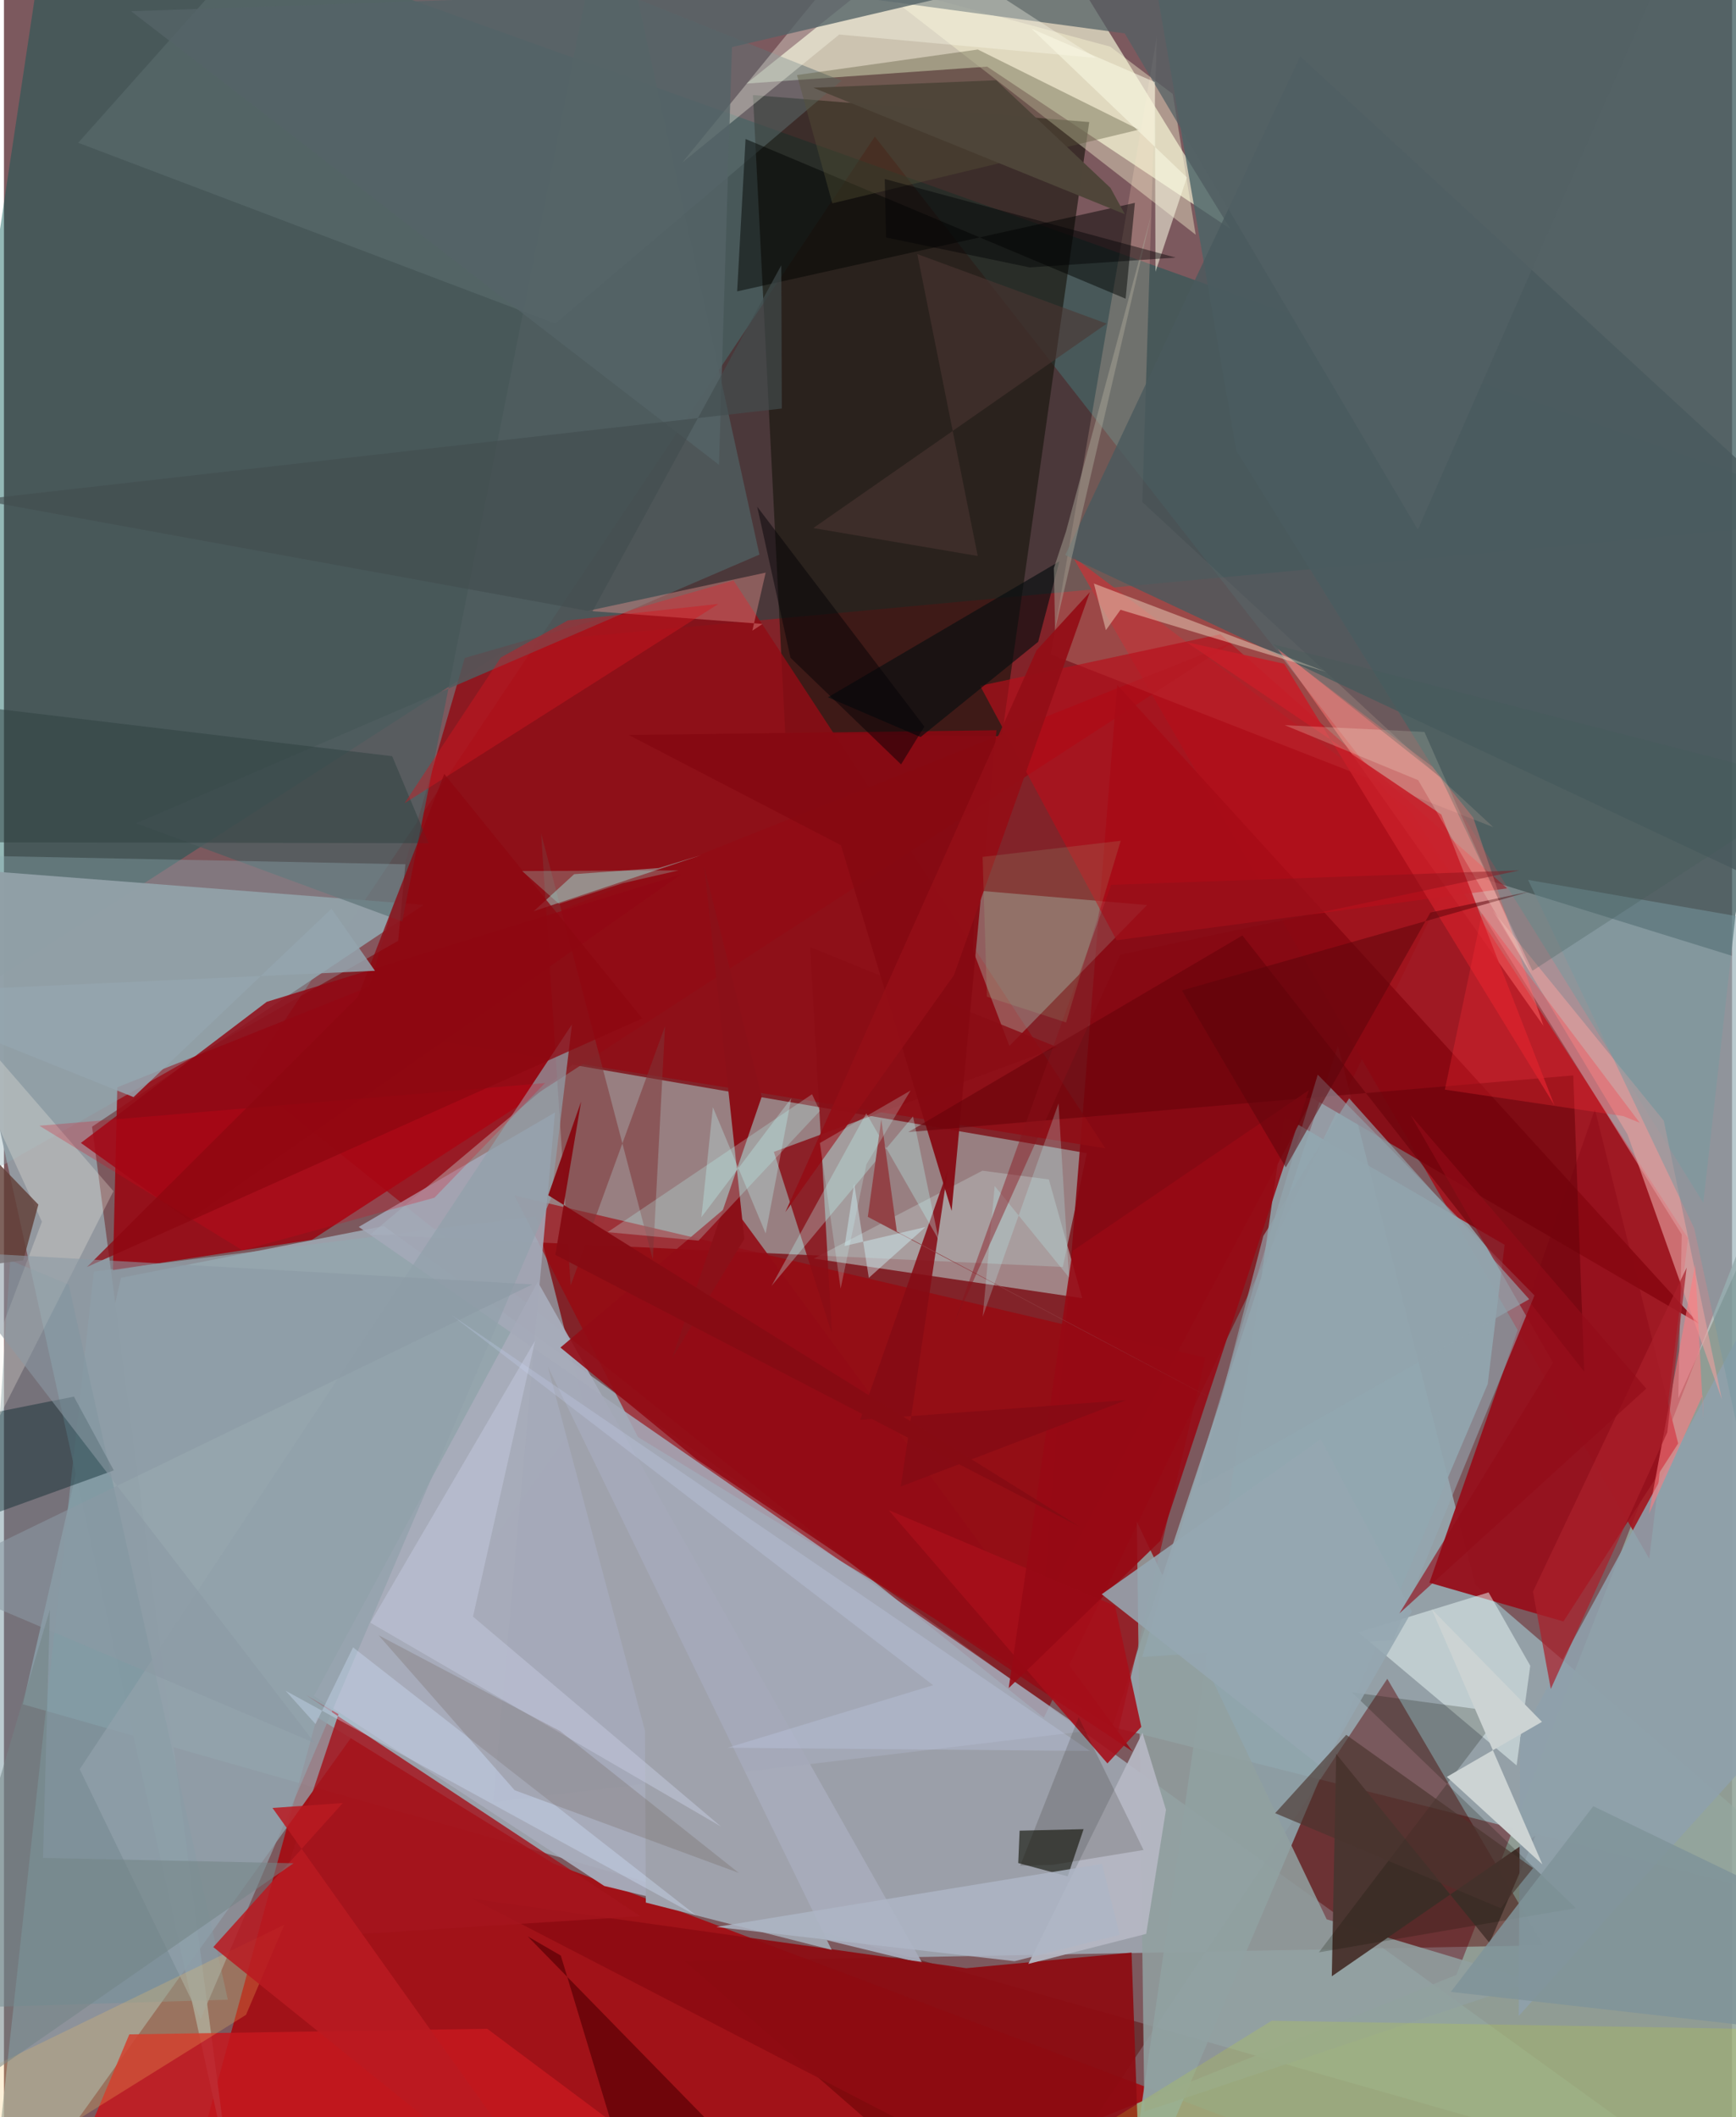 <svg xmlns="http://www.w3.org/2000/svg" width="228" height="278" viewBox="0 0 836 1024"><path fill="#7c595e" d="M0 0h836v1024H0z"/><path fill="#aac1cd" fill-opacity=".671" d="M826.148 1057.103L183.774 593 56.631 618.016 9.145 824.295z"/><path fill="#850209" fill-opacity=".616" d="M700.224 422.844L503.076 830.756 117.084 521.513 421.308 66.054z"/><path fill="#a7050c" fill-opacity=".847" d="M151.423 830.57l114.424 70.798 431.536 162.656-607.193-8.738z"/><path fill="#a8d7e1" fill-opacity=".561" d="M898 926.658l-186.192-160.18-66.457-260.507-109.16 329.285z"/><path fill="#005652" fill-opacity=".42" d="M898 250.629l-649.873 60.298L-62 510.867 24.05-62z"/><path fill="#b5f4f2" fill-opacity=".439" d="M177.18 597.14l97.754-82.187 248.9 42.79-11.572 55.04z"/><path fill="#939aa1" fill-opacity=".976" d="M203.134 437.621l-160.5 107.307 66.215 504.402-138.783-629.734z"/><path fill="#92a49a" fill-opacity=".894" d="M377.27 1086L898 1023.284l-57.316-422.728L702.66 955.185z"/><path fill="#a3121c" fill-opacity=".898" d="M795.956 753.94l18.757-155.072-134.736-207.182-163.131-122.689z"/><path fill="#edeed0" fill-opacity=".714" d="M475.627 32.23l117.61 78.393L486.912-62l-127.7 102.417z"/><path fill="#1a160f" fill-opacity=".647" d="M362.34 45.98l162.68 13.052-42.27 297.131-104.8-1.589z"/><path fill="#92a7af" fill-opacity=".737" d="M43.455 614.988l213.863-26.638 23.873 94.05L-7.979 1086z"/><path fill="#980813" fill-opacity=".882" d="M54.835 525.89l539.5-215.24-445.259 288.96-96.372 14.703z"/><path fill="#4b6567" fill-opacity=".804" d="M596.183 217.928L557.5-5.896 894.3-62l-72.204 643.734z"/><path fill="#fff8ff" fill-opacity=".341" d="M811.674 597.097l-1.682 79.201L898 481.526l-196.258-60.841z"/><path fill="#590200" fill-opacity=".443" d="M744.694 940.864l-75.473-128.89L486.839 1086 329.592 948.662z"/><path fill="#90a6ad" fill-opacity=".878" d="M725.97 602.077l-106.478-61.97L540.536 1086l177.278-416.611z"/><path fill="#96111d" fill-opacity=".965" d="M769.652 536.543l-80.06 228.958 64.836 18.735 55.503-86.097z"/><path fill="#a00009" fill-opacity=".608" d="M246.86 578.16l334.368 78.493-42.177 180.49L306.693 695.03z"/><path fill="#870711" fill-opacity=".902" d="M819.842 640.118l-186.721-108.96-130.397 245.114 35.862-444.964z"/><path fill="#ffd3bb" fill-opacity=".212" d="M506.355 316.472L557.73 17.687l-7.047 225.117 169.812 157.26z"/><path fill="#910c15" fill-opacity=".831" d="M222.915 318.226l130.041-37.489 179.896 274.686-361.878-58.166z"/><path fill="#a8acbb" fill-opacity=".941" d="M290.39 912.163l-140.393-91.872L258.23 619.977 444.38 949.66z"/><path fill="#ada9aa" fill-opacity=".714" d="M521.622 627.888l-16.125-57.425-32.159-4.229-81.604 42.5z"/><path fill="#c5181f" fill-opacity=".859" d="M60.644 983.954L17.768 1086h356.228L233.788 981.234z"/><path fill="#b7fcea" fill-opacity=".278" d="M469.464 430.613l83.524 7.127-66.582 68.16-17.535-45.996z"/><path fill="#91a0a0" fill-opacity=".863" d="M639.894 928.306l-91.84-192.335 3.662 285.317 188.34-62.97z"/><path fill="#8e0b12" fill-opacity=".922" d="M550.53 1086L226.756 918.402l238.773 33.549 79.973-7.556z"/><path fill="#4f5d5f" fill-opacity=".808" d="M63.872 398.201l128.8 47.478L293.233-61.06l72.233 329.298z"/><path fill="#b80f1a" fill-opacity=".659" d="M538.252 454.764l-66.003-123.077 116.22-24.911 138.747 122.893z"/><path fill="#a5a9b8" fill-opacity=".863" d="M236.727 871.535L266.57 538.06l-94.933 55.354 351.747 243.863z"/><path fill="#eaf8f5" fill-opacity=".506" d="M731.778 853.89l6.604-48.25-20.169-35.46-62.944 19.352z"/><path fill="#4b3631" fill-opacity=".996" d="M740.919 887.84l-98.544 68.005 2.127-107.54 74.194 91.472z"/><path fill="#4a5a5d" fill-opacity=".804" d="M898 449.062V276.974L627.108 27.327 513.427 268.448z"/><path fill="#fffcd8" fill-opacity=".384" d="M419.005-8.777l116.164 31.334 30.264 22.904 11.103 68.073z"/><path fill="#8a0d15" fill-opacity=".82" d="M372.468 557.118l137.18-50.598-119.609-48.41 10.456 186.752z"/><path fill="#ff7c78" fill-opacity=".51" d="M616.31 313.977l74.787 56.89 19.675 24.57 34.01 100.732z"/><path fill="#14160c" fill-opacity=".631" d="M491.345 885.426l-.663 15.663 23.904 6.442 7.72-22.831z"/><path fill="#5e7072" fill-opacity=".49" d="M152.7-62L35.91 69.065l230.81 87.474 138.443-117.49z"/><path fill="#708f9a" fill-opacity=".467" d="M108.317 967.178L31.322 621.28 3.026 609.599-21.179 971.11z"/><path fill="#8fa0ab" fill-opacity=".898" d="M733.5 840.38l156.457-287.786-32.628 284.658-124.535 137.805z"/><path fill="#000302" fill-opacity=".478" d="M547.103 98.114l-192.405 42.811 4.064-73.698 183.87 77.243z"/><path fill="#860912" fill-opacity=".933" d="M404.941 408.823l53.516 176.825 21.695-232.46-177.914 2.299z"/><path fill="#930c16" fill-opacity=".898" d="M269.208 651.76l65.766 53.98 211.031 141.413-194.508-265.091z"/><path fill="#66020a" fill-opacity=".569" d="M599.138 452.448l165.347 210.968-5.307-143.278-321.701 27.418z"/><path fill="#b5b7c3" fill-opacity=".937" d="M552.584 935.352l9.563-60.04-11.378-37.222-55.202 111.78z"/><path fill="#04222b" fill-opacity=".416" d="M53.143 711.18L33.85 675.489-62 694.586l39.57 43.922z"/><path fill="#526164" fill-opacity=".729" d="M683.996 256.204L797.24-2.27l-388.375.373 133.321 18.046z"/><path fill="#94a8b3" fill-opacity=".576" d="M550.61 801.445l121.463-8.147 68.345-166.74-104.84-106.79z"/><path fill="#a4151d" fill-opacity=".835" d="M125.421 938.436l36.42-109.357-15.796-9.329 161.911 107.048z"/><path fill="#7e3638" fill-opacity=".533" d="M259.864 403.05l54.022 206.106 5.91-112.738-45.646 125.328z"/><path fill="#0d1200" fill-opacity=".216" d="M724.408 828.192l-72.367-9.697L760.493 922.91l-124.374 21.37z"/><path fill="#e8948e" fill-opacity=".408" d="M362.053 305.028l4.947-3.263-84.489-6.314 85.977-18.488z"/><path fill="#a4f3ea" fill-opacity=".408" d="M337.37 413.554l-81.117 27.193 19.604-17.943 40.87-2.961z"/><path fill="#575637" fill-opacity=".369" d="M471.13 23.95l77.984 38.748L400.74 98.35l-17.09-62.062z"/><path fill="#cbe01c" fill-opacity=".184" d="M888.752 982.081l9.248 79.845-382.13-24.28 97.417-60.292z"/><path fill="#8faab4" fill-opacity=".376" d="M-10.367 569.134l201.084-114.102 3.501-37.01L-62 412.887z"/><path fill="#ccd3d3" fill-opacity=".988" d="M698.021 859.414l46.235 42.338-53.537-123.418 53.33 54.46z"/><path fill="#8b1018" d="M338.77 419.067l27.812 111.382-43.37 126.449 34.972-57.693z"/><path fill="#a60f1a" fill-opacity=".898" d="M550.217 835.216l-12.71-58.561-109.5-46.247 105.824 122.487z"/><path fill="#920814" fill-opacity=".831" d="M127.126 484.557L37.22 552.788l52.085 37.327 238.416-167.32z"/><path fill="#e69f9e" fill-opacity=".635" d="M831.081 676.848l-45.627-128.125-65.169-108.309 82.688 101.634z"/><path fill="#970a15" fill-opacity=".894" d="M559.445 745.249l-73.37 71.204 30.893-211.418 114.317-77.755z"/><path fill="#090e10" fill-opacity=".663" d="M510.592 271.51l-111.96 65.751 44.807 19.228 56.883-46.052z"/><path fill="#91a0ab" fill-opacity=".71" d="M264.72 579.431L95.17 976.522 36.65 855.707 274.786 495.48z"/><path fill="#faf6ea" fill-opacity=".263" d="M52.968 576.125l-87.545-100.938L18.37 590.916l-79.996 211.63z"/><path fill="#f6e5ca" fill-opacity=".439" d="M527.284 282.229l112.654 42.837-99.78-30.136-7.075 9.865z"/><path fill="#fffff2" fill-opacity=".325" d="M404.088 16.702L328.163 78.6l96.28-117.853 103.769 67.275z"/><path fill="#95a7b1" fill-opacity=".878" d="M637.683 854.941l-106.616-83.864 105.94-74.995 44.1 83.341z"/><path fill="#c61e28" fill-opacity=".886" d="M619.371 321.052L750.07 534.588l-54.72-140.62-123.362-83.412z"/><path fill="#fcc762" fill-opacity=".239" d="M117.093 974.519L-62 1086l19.755-68.616 177.888-86.471z"/><path fill="#9fa2ac" d="M310.1 837.114l-46.985-176.11 137.313 282.09-89.908-22.887z"/><path fill="#bfc4d8" fill-opacity=".608" d="M177.267 784.838l169.614 98.592-119.977-101.534 30.028-133.46z"/><path fill="#556467" fill-opacity=".796" d="M490.158-9.557L61.527 5.431l284.367 219.386 6.288-202.04z"/><path fill="#850b14" fill-opacity=".863" d="M542.862 677.193l-109.013 41.8 22.752-153.062-42.403 120.81z"/><path fill="#2f4140" fill-opacity=".514" d="M-62 407.284l28.506-68.013 221.308 26.476 17.62 42.069z"/><path fill="#b91a21" fill-opacity=".851" d="M129.908 874.44l34.022-2.371-62.657 69.664L280.6 1086z"/><path fill="#d4e5ff" fill-opacity=".341" d="M168.894 796.788l166.3 129.916-198.97-108.963 14.507 16.124z"/><path fill="#5d0005" fill-opacity=".725" d="M253.39 936.576l16.007 9.28 38.916 128.954L399.43 1086z"/><path fill="#4a342e" fill-opacity=".643" d="M614.964 876.964l34.401-37.885 90.385 64.476-15.683 19.366z"/><path fill="#789aa2" fill-opacity=".51" d="M897.698 453.433L737.313 425.57l80.376 168.496 58.816 272.084z"/><path fill="#5c050b" fill-opacity=".518" d="M569.86 479.041l168.223-47.84-48.006 10.154-69.962 123.258z"/><path fill="#e10216" fill-opacity=".231" d="M115.356 604.738l92.89-25.44 53.51-55.457-244.602 20.64z"/><path fill="#f9f9e3" fill-opacity=".553" d="M572.253 85.811l-15.174 45.642-.287-91.754-59.715-25.848z"/><path fill="#ff7b81" fill-opacity=".584" d="M795.735 732.364l22.435-120.83 3.972 74.62-.353-11.345z"/><path fill="#befffb" fill-opacity=".294" d="M439.78 539.976l-68.448 81.957 45.85-83.473 35.03 61.222z"/><path fill="#d21520" fill-opacity=".427" d="M345.66 292.088l-151.909 96.443 46.619-70.535 32.434-17.927z"/><path fill="#613f37" fill-opacity=".816" d="M16.643 582.618L-62 501.048v117.608l71.34-9.072z"/><path fill="#adb6c6" fill-opacity=".835" d="M531.201 901.509l-186.593 30.49 144.28 16.563 50.842-12.731z"/><path fill="#5b4534" fill-opacity=".192" d="M181.222 790.91l87.91 46.39 86.385 68.576-108.472-40.01z"/><path fill="#c1fffd" fill-opacity=".247" d="M394.733 537.318l-3.807-8.079-98.895 66.707 43.982 4.112z"/><path fill="#80949a" fill-opacity=".847" d="M839.263 979.218l-139.318-15.812 68.92-89.802L898 935.884z"/><path fill="#8e0711" fill-opacity=".757" d="M171.208 482.151l41.807-107.81 95.794 118.217-268.63 120.227z"/><path fill="#4c3632" fill-opacity=".569" d="M471.087 268.917L441.85 122.89l91.622 33.634-141.943 98.883z"/><path fill="#930e17" fill-opacity=".945" d="M525.322 286.402l-65.745 185.244-81.541 114.599L499.49 314.613z"/><path fill="#8b9aa3" fill-opacity=".569" d="M-32.59 604.997l288.243 16.215-293.128 142.155 187.842 79.694z"/><path fill="#fffce3" fill-opacity=".208" d="M687.199 354.008l-67.602-3.27 64.572 26.611 54.726 93.876z"/><path fill="#ff2d38" fill-opacity=".282" d="M791.373 543.079l-7.991-3.261-86.31-12.802 17.969-85.268z"/><path fill="#4e4539" fill-opacity=".984" d="M391.537 42.433l150.73 61.184-6.963-12.743-55.296-52.048z"/><path fill="#a9a497" fill-opacity=".494" d="M555.206 103.18l-46.7 201.28-.586-29.69 5.875-17.745z"/><path fill="#aa202b" fill-opacity=".71" d="M804.633 692.867l-56.314 124.018-8.64-47.044 74.35-156.73z"/><path fill="#924246" fill-opacity=".992" d="M431.957 595.634l-7.534-54.257-6.514 47.164 176.203 93.065z"/><path fill="#030205" fill-opacity=".467" d="M433.997 369.724l11.267-18.296-80.858-106.338 16.11 73.057z"/><path fill="#ccfffb" fill-opacity=".227" d="M404.757 623.264l12.498-60.185 21.335-35.63-43.87 25.4z"/><path fill="#435a58" fill-opacity=".278" d="M877.963 379.492l-264.29-67.945 81.453 64.566 44.323 93.406z"/><path fill="#c5fdf9" fill-opacity=".298" d="M342.968 535.518l25.522 61.068 12.416-65.441-43.511 57.574z"/><path fill="#870c14" fill-opacity=".984" d="M266.72 606.916l12.493-74.11-15.911 45.305L520.454 738.46z"/><path fill="#bdfefb" fill-opacity=".235" d="M479.286 573.633l35.954 44.228-5.073-84.217-36.674 103.171z"/><path fill="#ccd6f8" fill-opacity=".239" d="M350.047 845.319l175.31 1.572-308.788-210.792L449.52 815.084z"/><path fill="#89121a" fill-opacity=".439" d="M535.65 427.984l197.514-7.008-193.128 40.78-80.498 178.622z"/><path fill="#434e4f" fill-opacity=".651" d="M376.062 128.284l.245 69.317L-12.36 241.71l296.98 54.163z"/><path fill="#930c18" fill-opacity=".635" d="M680.456 539.264l114.049 132.35-119.442 108.743 74.376-121.275z"/><path fill="#738485" fill-opacity=".541" d="M18.87 898.62l121.24 2.575-194.245 134.858 76.369-257.611z"/><path fill="#95a5af" fill-opacity=".835" d="M-62 480.57l124.69 50.06 95.755-91.1 21.043 30.008z"/><path fill="#d2f5f8" fill-opacity=".439" d="M406.68 602.65l4.638-30.13 7.077 45.539 27.416-24.601z"/><path fill="#180f00" fill-opacity=".161" d="M507.55 901.927l43.74-7.153-31.384-64.187-28.297 71.826z"/><path fill="#9afbeb" fill-opacity=".239" d="M326.418 420.982l-75.744.311 17.863 15.902 30.807-10.023z"/><path fill="#91a3ac" fill-opacity=".667" d="M577.685 719.307l160.18-90.92-87.106-97.163-41.541 66.607z"/><path fill="#000204" fill-opacity=".431" d="M566.882 124.594L426.106 86.579l.649 28.27 69.476 14.49z"/><path fill="#a0fcb2" fill-opacity=".122" d="M513.832 494.523l-38.29-12.463-2.103-67.609 66.816-7.8z"/></svg>